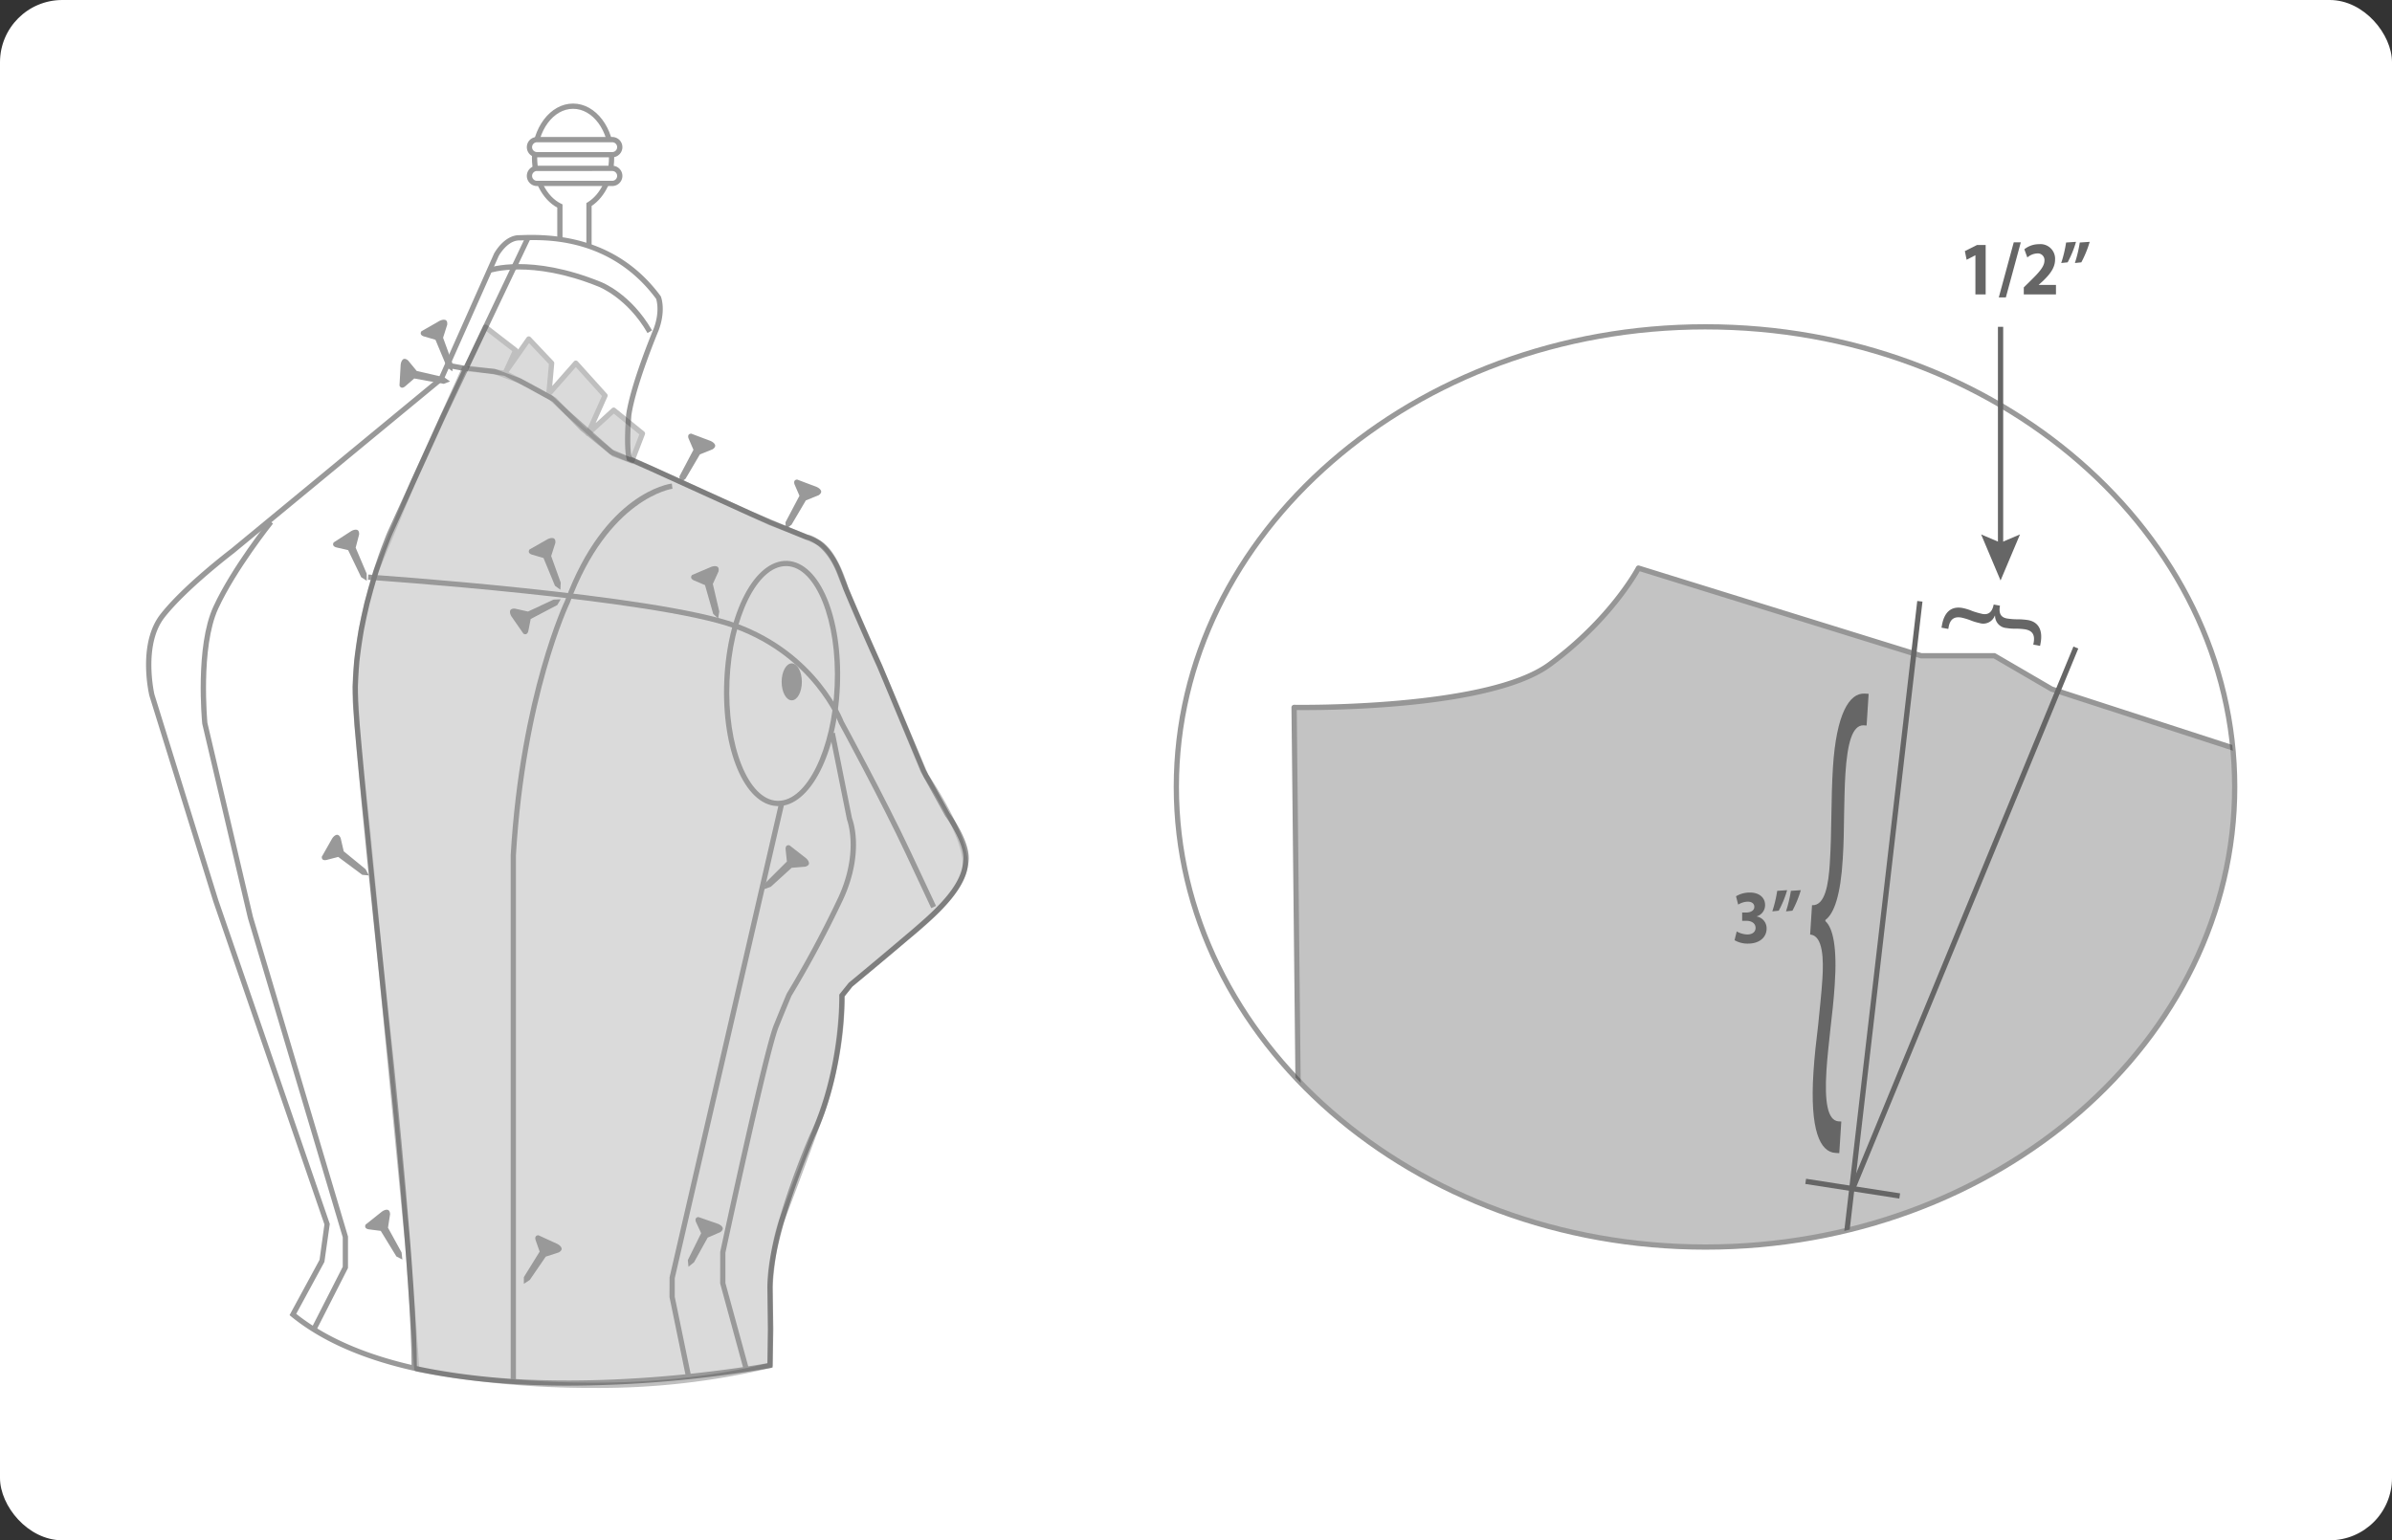 <svg xmlns="http://www.w3.org/2000/svg" xmlns:xlink="http://www.w3.org/1999/xlink" width="604" height="389.046" viewBox="0 0 604 389.046">
  <rect x="0" y="0" width="604" height="389.046" fill="#333333" stroke="none"/>
  <defs>
    <clipPath id="clip-path">
      <ellipse id="Elipse_4300" data-name="Elipse 4300" cx="133.619" cy="116.218" rx="133.619" ry="116.218" fill="none"/>
    </clipPath>
  </defs>
  <g id="Grupo_55307" data-name="Grupo 55307" transform="translate(-568.394 -8862.608)">
    <rect id="Rectángulo_9538" data-name="Rectángulo 9538" width="604" height="389.046" rx="15.73" transform="translate(568.394 8862.608)" fill="#fff"/>
    <g id="Grupo_55295" data-name="Grupo 55295" transform="translate(605.269 8888.768)">
      <g id="Grupo_55288" data-name="Grupo 55288" transform="translate(97.444)">
        <path id="Trazado_105994" data-name="Trazado 105994" d="M689.695,8895.855c0-7.184-4.353-13.008-9.723-13.008s-9.723,5.824-9.723,13.008c0,5.618,2.668,10.39,6.4,12.209V8920.5h7.347v-12.812C687.353,8905.643,689.695,8901.118,689.695,8895.855Z" transform="translate(-669.585 -8882.185)" fill="#fff"/>
        <path id="Trazado_105995" data-name="Trazado 105995" d="M684.816,8921.327h-8.672v-12.7c-3.842-2.1-6.4-7.1-6.4-12.612,0-7.538,4.658-13.67,10.386-13.67s10.386,6.132,10.386,13.67c0,5.149-2.228,9.889-5.7,12.2ZM677.469,8920h6.022v-12.523l.318-.191c3.272-1.993,5.386-6.415,5.386-11.27,0-6.808-4.066-12.345-9.061-12.345s-9.061,5.537-9.061,12.345c0,5.189,2.421,9.855,6.025,11.614l.371.182Z" transform="translate(-669.748 -8882.348)" fill="#999"/>
      </g>
      <g id="Grupo_55289" data-name="Grupo 55289" transform="translate(96.156 15.701)">
        <rect id="Rectángulo_9539" data-name="Rectángulo 9539" width="22.803" height="3.803" rx="1.435" transform="translate(0.663 0.663)" fill="#fff"/>
        <path id="Trazado_105996" data-name="Trazado 105996" d="M690.34,8899.324h-19a2.564,2.564,0,1,1,0-5.129h19a2.564,2.564,0,0,1,0,5.129Zm-19-3.8a1.238,1.238,0,1,0,0,2.477h19a1.238,1.238,0,1,0,0-2.477Z" transform="translate(-668.776 -8894.195)" fill="#999"/>
      </g>
      <g id="Grupo_55290" data-name="Grupo 55290" transform="translate(96.156 8.442)">
        <rect id="Rectángulo_9540" data-name="Rectángulo 9540" width="22.803" height="3.803" rx="1.435" transform="translate(0.663 0.663)" fill="#fff"/>
        <path id="Trazado_105997" data-name="Trazado 105997" d="M690.34,8893.847h-19a2.564,2.564,0,1,1,0-5.129h19a2.564,2.564,0,0,1,0,5.129Zm-19-3.8a1.239,1.239,0,1,0,0,2.478h19a1.239,1.239,0,1,0,0-2.478Z" transform="translate(-668.776 -8888.718)" fill="#999"/>
      </g>
      <g id="Grupo_55291" data-name="Grupo 55291" transform="translate(0 33.171)">
        <path id="Trazado_105998" data-name="Trazado 105998" d="M633.132,9179.906l7.375-13.6,1.267-9.217-28.118-81.7-16.134-51.975s-3-12.675,2.65-19.936,17.626-16.364,17.626-16.364l52.785-43.56,13.944-31.346s2.3-4.263,5.762-4.263,22.472-2.074,35.148,15.1c0,0,1.267,3.11-.576,8.065,0,0-5.762,13.714-6.914,21.551,0,0-.692,7.951.115,11.063l35.493,16.134,9.335,3.687s5.186.808,8.411,9.335,10.027,23.277,10.027,23.277l10.948,26.391,6.107,11.063s4.955,6.682,4.725,11.294-2.88,9.1-9.564,15.1-19.591,16.594-19.591,16.594l-2.189,2.736s.346,18.93-7.432,35.351c0,0-11.063,25.269-10.717,38.648l.172,10.27-.172,9.161S668.914,9209.063,633.132,9179.906Z" transform="translate(-596.053 -8907.223)" fill="#fff"/>
        <path id="Trazado_105999" data-name="Trazado 105999" d="M702.773,9198.042c-24.846,0-52.925-3.636-69.892-17.462l-.427-.348,7.578-13.974,1.231-8.944L613.2,9075.759l-16.14-51.99c-.136-.575-3.014-13.115,2.76-20.54,5.635-7.245,17.257-16.11,17.749-16.485l52.644-43.442,13.879-31.2c.125-.235,2.56-4.658,6.368-4.658.254,0,.595-.012,1.012-.026,15.115-.514,26.754,4.672,34.669,15.392l.079.145c.056.134,1.344,3.409-.567,8.549-.068.161-5.753,13.751-6.879,21.412,0,.04-.627,7.341.031,10.5l35.2,16,9.245,3.653c.726.146,5.7,1.43,8.847,9.738,3.182,8.408,9.941,23.089,10.008,23.236l10.958,26.413,6.075,11c.16.206,5.045,6.854,4.807,11.646-.249,4.978-3.175,9.632-9.784,15.557-6.4,5.737-18.641,15.815-19.559,16.569l-2,2.5c0,2.274-.217,20.032-7.5,35.4-.1.235-10.993,25.271-10.654,38.35l.172,10.275-.183,9.722-.526.1A307.325,307.325,0,0,1,702.773,9198.042ZM634.145,9179.9c33.9,26.979,111.8,13.756,118.983,12.465l.162-8.621-.172-10.245c-.347-13.368,10.318-37.889,10.773-38.928,7.627-16.1,7.38-34.883,7.376-35.07l0-.239,2.436-3.022c.13-.1,12.973-10.661,19.569-16.574,6.321-5.669,9.116-10.044,9.347-14.638.216-4.321-4.548-10.8-4.6-10.864l-6.156-11.138-10.98-26.457c-.058-.123-6.836-14.846-10.033-23.3-3.03-8.008-7.849-8.9-7.9-8.912l-.138-.039-9.334-3.687-35.812-16.278-.081-.3c-.826-3.185-.162-10.957-.133-11.287,1.156-7.869,6.726-21.186,6.963-21.748,1.564-4.207.753-7.026.6-7.494-11.512-15.521-28.065-14.957-33.5-14.778-.437.016-.794.027-1.059.027-3.027,0-5.158,3.876-5.179,3.917l-13.984,31.441-.121.1-52.785,43.56c-.139.108-12,9.153-17.526,16.26-5.382,6.923-2.556,19.255-2.528,19.378l16.122,51.928,28.164,81.835-1.364,9.6Z" transform="translate(-596.219 -8907.378)" fill="#999"/>
      </g>
      <path id="Trazado_106000" data-name="Trazado 106000" d="M635.9,9166.209l-1.179-.6,7.779-15.279v-7.464l-23.942-80.575-11.535-49.13c-.09-.877-1.822-19.511,2.81-29.585,4.589-9.982,13.935-21.685,14.029-21.8l1.034.827c-.093.115-9.338,11.693-13.859,21.525-4.481,9.749-2.726,28.626-2.708,28.818l11.508,49,23.988,80.722v7.976Z" transform="translate(-592.832 -8856.517)" fill="#999"/>
      <path id="Trazado_106001" data-name="Trazado 106001" d="M651.811,9193.532h-1.325c0-21.323-5.7-75.643-5.757-76.188-.074-.688-7.452-69.054-8.99-90.254-1.549-21.354,8.594-44.68,8.7-44.913l13.313-29.222,21.44-45.126,1.2.569-21.433,45.116-13.3,29.2c-.1.223-10.11,23.257-8.585,44.275,1.536,21.177,8.912,89.521,8.985,90.209C646.1,9117.751,651.811,9172.138,651.811,9193.532Z" transform="translate(-583.418 -8874.061)" fill="#999"/>
      <path id="Trazado_106002" data-name="Trazado 106002" d="M667.023,9181.646H665.7V9048.594c2.4-40.5,13.609-64.015,13.72-64.246,10.026-27.146,26.276-29.5,26.962-29.582l.167,1.314c-.16.021-16.161,2.4-25.911,28.784-.136.292-11.23,23.6-13.614,63.769Z" transform="translate(-573.621 -8858.795)" fill="#999"/>
      <path id="Trazado_106003" data-name="Trazado 106003" d="M700.129,9160.72l-4.17-20.251.017-4.989,27.657-119.861,1.292.3L697.284,9135.7v4.7l4.141,20.051Z" transform="translate(-563.779 -8839.003)" fill="#999"/>
      <path id="Trazado_106004" data-name="Trazado 106004" d="M711.511,9163l-5.9-21.638.015-7.967c.445-2.076,10.932-50.9,13.517-57.277,2.567-6.334,3.263-7.909,3.291-7.973a272.452,272.452,0,0,0,13.055-24.378c5.248-11.494,2.179-19.45,2.148-19.529l-4.356-21.727,1.3-.258,4.322,21.607c.1.225,3.293,8.408-2.207,20.457a271.215,271.215,0,0,1-13.088,24.439h0c.005,0-.729,1.671-3.235,7.856-2.5,6.164-12.975,54.852-13.435,56.988v7.67l5.854,21.379Z" transform="translate(-560.64 -8843.351)" fill="#999"/>
      <path id="Trazado_106005" data-name="Trazado 106005" d="M780.737,9056.371l-6.4-13.657c-6.313-13.48-16.817-32.788-16.923-32.979-.1-.255-6.359-16.72-26.322-24.01-20.19-7.373-91.863-12.245-92.584-12.292l.089-1.322c.724.048,72.584,4.933,92.95,12.369,20.564,7.509,27.009,24.539,27.072,24.711.065.1,10.587,19.445,16.919,32.962l6.4,13.654Z" transform="translate(-582.463 -8853.153)" fill="#999"/>
      <path id="Trazado_106006" data-name="Trazado 106006" d="M655.2,8935.605l-2.922-7-2.927-.848s-1.26-.332-.624-1.295l4.634-2.65s2.1-1.059,1.892.984l-1.047,3.3,2.438,6.7-.076,1.795Z" transform="translate(-579.2 -8868.95)" fill="#999"/>
      <path id="Trazado_106007" data-name="Trazado 106007" d="M655.7,8937.313l-7.46-1.355-2.306,1.994s-.963.876-1.425-.181l.3-5.331s.254-2.342,1.855-1.053l2.2,2.674,6.947,1.6,1.464,1.04Z" transform="translate(-580.512 -8866.522)" fill="#999"/>
      <path id="Trazado_106008" data-name="Trazado 106008" d="M638.953,8975.563l-3.288-6.831-2.969-.691s-1.276-.266-.692-1.26l4.489-2.895s2.044-1.168,1.941.884l-.871,3.351,2.788,6.562.02,1.795Z" transform="translate(-584.63 -8855.935)" fill="#999"/>
      <path id="Trazado_106009" data-name="Trazado 106009" d="M639.935,9031.828l-6.084-4.524-2.95.767s-1.254.359-1.2-.794l2.632-4.646s1.267-1.983,2.13-.12l.783,3.372,5.516,4.515.852,1.582Z" transform="translate(-585.328 -8837.021)" fill="#999"/>
      <path id="Trazado_106010" data-name="Trazado 106010" d="M645.865,9104.984l-3.956-6.467-3.023-.39s-1.3-.138-.815-1.185l4.176-3.328s1.916-1.369,2.021.683l-.531,3.42,3.432,6.25.2,1.785Z" transform="translate(-582.641 -8813.78)" fill="#999"/>
      <path id="Trazado_106011" data-name="Trazado 106011" d="M668.212,9108.617l3.989-6.447-1.014-2.874s-.464-1.219.689-1.262l4.853,2.227s2.086,1.094.3,2.111l-3.292,1.069-4.03,5.88-1.5.983Z" transform="translate(-572.806 -8812.197)" fill="#999"/>
      <path id="Trazado_106012" data-name="Trazado 106012" d="M675.759,8977.211l-2.893-7.008-2.925-.859s-1.259-.338-.619-1.295l4.646-2.633s2.107-1.051,1.888.99L674.8,8969.7l2.409,6.711-.082,1.795Z" transform="translate(-572.501 -8855.419)" fill="#999"/>
      <path id="Trazado_106013" data-name="Trazado 106013" d="M677.509,8978.278,670.8,8981.8l-.589,2.991s-.22,1.283-1.234.734l-3.048-4.384s-1.24-2,.814-1.973l3.378.755,6.459-3.018,1.794-.082Z" transform="translate(-573.668 -8851.617)" fill="#999"/>
      <path id="Trazado_106014" data-name="Trazado 106014" d="M697.854,8956.05l3.538-6.706-1.209-2.8s-.546-1.182.6-1.3l4.994,1.889s2.156.947.445,2.086l-3.211,1.29-3.618,6.144-1.433,1.085Z" transform="translate(-563.162 -8861.892)" fill="#999"/>
      <path id="Trazado_106015" data-name="Trazado 106015" d="M718.051,8964.813l3.538-6.707-1.21-2.8s-.545-1.184.6-1.306l4.995,1.89s2.155.948.445,2.087l-3.212,1.29-3.617,6.144-1.433,1.084Z" transform="translate(-556.593 -8859.044)" fill="#999"/>
      <path id="Trazado_106016" data-name="Trazado 106016" d="M705.663,8982.588l-2.077-7.291-2.808-1.188s-1.211-.478-.466-1.357l4.915-2.086s2.213-.8,1.764,1.2l-1.43,3.153,1.63,6.94-.286,1.772Z" transform="translate(-562.442 -8853.676)" fill="#999"/>
      <path id="Trazado_106017" data-name="Trazado 106017" d="M714.377,9033.17l5.366-5.356-.326-3.031s-.171-1.292.961-1.068l4.21,3.282s1.779,1.544-.192,2.126l-3.45.281-5.274,4.8-1.69.61Z" transform="translate(-557.917 -8836.378)" fill="#999"/>
      <path id="Trazado_106018" data-name="Trazado 106018" d="M699.454,9105.444l3.36-6.8-1.283-2.763s-.576-1.169.566-1.32l5.043,1.755s2.18.889.5,2.073l-3.177,1.376L701.011,9106l-1.4,1.123Z" transform="translate(-562.642 -8813.328)" fill="#999"/>
      <ellipse id="Elipse_4298" data-name="Elipse 4298" cx="2.55" cy="4.669" rx="2.55" ry="4.669" transform="translate(160.499 141.395)" fill="#999"/>
      <path id="Trazado_106019" data-name="Trazado 106019" d="M720.028,9031.444c-.1,0-.2,0-.306-.006-8.19-.343-14.04-14.21-13.317-31.572s7.72-30.639,15.891-30.361c8.189.342,14.038,14.21,13.317,31.573C734.9,9018.225,728.086,9031.444,720.028,9031.444Zm1.961-60.618c-7.22,0-13.589,12.936-14.26,29.094h0c-.68,16.345,4.725,29.89,12.046,30.193.085,0,.168,0,.252,0,7.22,0,13.59-12.937,14.26-29.094.68-16.345-4.725-29.89-12.046-30.194C722.157,8970.827,722.073,8970.826,721.99,8970.826Z" transform="translate(-560.401 -8854.001)" fill="#999"/>
      <g id="Grupo_55292" data-name="Grupo 55292" transform="translate(80.168 55.813)" opacity="0.36">
        <path id="Trazado_106020" data-name="Trazado 106020" d="M699.082,8958.72l2.651-6.884-7.26-5.909L688,8951.836l4.287-9.6-7.375-8.181-6.8,7.721.691-7.721-5.779-6.108-5.745,8.18,2.42-5.3-7.6-5.869-4.886,10.283,9.834,1.363,5.975,3.095,6.451,3.571,7.049,7.261,7.951,6.455Z" transform="translate(-656.549 -8924.301)" fill="#999"/>
        <path id="Trazado_106021" data-name="Trazado 106021" d="M699.245,8959.544a.627.627,0,0,1-.232-.042l-4.611-1.728a.692.692,0,0,1-.185-.106l-6.184-5.019a.653.653,0,0,1-.262-.115.66.66,0,0,1-.223-.279l-1.283-1.039-7.037-7.244-6.365-3.524-5.858-3.033-9.722-1.348a.662.662,0,0,1-.508-.941l4.886-10.284a.661.661,0,0,1,.444-.36.675.675,0,0,1,.559.121l7.6,5.869a.648.648,0,0,1,.227.325l2.151-3.062a.664.664,0,0,1,.494-.28.645.645,0,0,1,.53.205l5.778,6.108a.659.659,0,0,1,.179.514l-.512,5.706,5.463-6.2a.66.66,0,0,1,.493-.226h0a.66.66,0,0,1,.492.219l7.375,8.183a.663.663,0,0,1,.113.714l-2.99,6.693,4.128-3.765a.664.664,0,0,1,.864-.025l7.261,5.906a.666.666,0,0,1,.2.753l-2.651,6.885A.663.663,0,0,1,699.245,8959.544Zm-4.275-2.972,3.894,1.459,2.242-5.822-6.446-5.243-5.428,4.953Zm-16.1-14.312,1.083.6a.721.721,0,0,1,.154.117l7.049,7.26.779.631,3.728-8.343-6.589-7.309Zm-10.765-5.769,5.38,2.786,4.151,2.3.636-7.119-5.015-5.3Zm-9.747-1.615,8.462,1.175.013-.034,2.2-4.819-6.531-5.045Z" transform="translate(-656.712 -8924.464)" fill="#4d4d4d"/>
      </g>
      <g id="Grupo_55293" data-name="Grupo 55293" transform="translate(75.613 65.453)">
        <line id="Línea_201" data-name="Línea 201" x2="4.467" y2="0.829" transform="translate(0.662 0.665)" fill="#fff"/>
        <path id="Trazado_106022" data-name="Trazado 106022" d="M658.4,8933.895a.75.75,0,0,1-.122-.012l-4.466-.828a.662.662,0,0,1,.241-1.3l4.466.828a.662.662,0,0,1-.119,1.313Z" transform="translate(-653.274 -8931.738)" fill="#999"/>
      </g>
      <path id="Trazado_106023" data-name="Trazado 106023" d="M701.661,8930.348c-5.106-8.883-12.264-11.668-12.334-11.7-17.166-6.955-27.447-3.488-27.549-3.453l-.444-1.248c.436-.156,10.81-3.689,28.474,3.467.3.111,7.645,2.951,13,12.27Z" transform="translate(-575.04 -8872.396)" fill="#999"/>
      <g id="Grupo_55294" data-name="Grupo 55294" transform="translate(52.159 66.287)" opacity="0.36">
        <path id="Trazado_106024" data-name="Trazado 106024" d="M639.348,9050.61l10.044,104.1,2.229,30.818s45.635,9.94,89.2-.907v-19.432s.474-10.939,3.089-17.6,9.432-25.259,9.432-25.259,5.974-14.85,5.628-31.141l2.189-2.735,14.208-11.9s13.785-10.549,14.684-17.771-9.9-23.165-9.9-23.165l-10.178-24.133-10.019-23.081s-2.708-9.763-7.129-11.718-16.976-7.2-16.976-7.2l-25.107-11.413-10.006-4.151-11.2-9.932-4-3.729-7.921-4.306-6.466-2.4-7.519-.7-12.938,28.67-9.358,22.45L639,8992.3l-1.332,6.142-1.186,8.158-.4,6.683.452,9.353,1.178,12.859,1.124,10.371Z" transform="translate(-635.415 -8932.205)" fill="#999"/>
        <path id="Trazado_106025" data-name="Trazado 106025" d="M696.281,9190.485a235.37,235.37,0,0,1-44.638-4.144.666.666,0,0,1-.521-.6l-2.228-30.817L638.853,9050.84l-1.643-15.114-1.18-12.869-.453-9.381.4-6.757,1.191-8.214,1.341-6.187,2.35-8.35,9.383-22.523,12.948-28.69a.711.711,0,0,1,.665-.387l7.519.694a.676.676,0,0,1,.168.041l6.466,2.4,8.006,4.344a.6.6,0,0,1,.137.1l4,3.731,11.1,9.845,9.9,4.109,25.128,11.422c.107.044,12.592,5.268,16.97,7.2,4.654,2.057,7.386,11.735,7.5,12.146l9.988,22.993,10.181,24.14c.384.545,10.864,16.122,9.946,23.506-.922,7.411-14.367,17.776-14.94,18.215l-14.183,11.881-1.949,2.454c.282,16.147-5.62,31.014-5.68,31.162-.061.167-6.842,18.665-9.429,25.254-2.544,6.479-3.04,17.277-3.044,17.387v19.4a.666.666,0,0,1-.5.645A187.736,187.736,0,0,1,696.281,9190.485Zm-43.872-5.338c4.995,1,47.53,9.023,87.907-.879v-18.912c.021-.481.509-11.155,3.134-17.841,2.583-6.576,9.36-25.061,9.428-25.245.066-.167,5.927-14.938,5.587-30.9a.664.664,0,0,1,.146-.429l2.189-2.737,14.3-11.993c.159-.121,13.6-10.48,14.452-17.343.857-6.894-9.684-22.556-9.79-22.715l-10.24-24.246-10.015-23.074c-.057-.181-2.7-9.569-6.791-11.375-4.363-1.925-16.839-7.145-16.963-7.2l-25.125-11.421-9.984-4.144a.67.67,0,0,1-.187-.117l-11.2-9.93-3.947-3.685-7.846-4.265-6.3-2.327-6.963-.646-12.744,28.243-9.35,22.431-2.315,8.238-1.323,6.1-1.177,8.113-.4,6.627.452,9.28,1.177,12.831,1.642,15.106v.009l10.044,104.1Z" transform="translate(-635.577 -8932.367)" fill="#4d4d4d"/>
      </g>
    </g>
    <g id="Grupo_55306" data-name="Grupo 55306" transform="translate(864.769 8923.686)">
      <g id="Grupo_55296" data-name="Grupo 55296" transform="translate(0 20.808)">
        <ellipse id="Elipse_4299" data-name="Elipse 4299" cx="133.619" cy="116.218" rx="133.619" ry="116.218" transform="translate(0.663 0.661)" fill="#fff"/>
        <path id="Trazado_106026" data-name="Trazado 106026" d="M926.314,9158.158c-74.043,0-134.282-52.432-134.282-116.881S852.271,8924.4,926.314,8924.4,1060.6,8976.83,1060.6,9041.277,1000.357,9158.158,926.314,9158.158Zm0-232.435c-73.313,0-132.957,51.836-132.957,115.554S853,9156.833,926.314,9156.833s132.957-51.838,132.957-115.556S999.627,8925.724,926.314,8925.724Z" transform="translate(-792.032 -8924.398)" fill="#999"/>
      </g>
      <g id="Grupo_55299" data-name="Grupo 55299" transform="translate(0.663 21.469)">
        <g id="Grupo_55298" data-name="Grupo 55298" clip-path="url(#clip-path)">
          <g id="Grupo_55297" data-name="Grupo 55297" transform="translate(29.068 60.278)" opacity="0.59">
            <path id="Trazado_106027" data-name="Trazado 106027" d="M816.349,9137.57c0-2.061-1.382-131.5-1.382-131.5s48.573.861,64.476-10.812,22.471-24.377,22.471-24.377l71.391,22.145H991.8l14.44,8.412,58.161,18.883v134.586Z" transform="translate(-814.303 -8970.219)" fill="#999"/>
            <path id="Trazado_106028" data-name="Trazado 106028" d="M1064.564,9155.734h-.046l-248.052-17.339a.664.664,0,0,1-.616-.661c0-2.033-1.369-130.2-1.384-131.492a.664.664,0,0,1,.2-.478.712.712,0,0,1,.478-.192c.48.016,48.531.725,64.073-10.685,15.579-11.435,22.211-24.021,22.275-24.145a.653.653,0,0,1,.786-.329l71.294,22.114h18.394a.66.66,0,0,1,.334.092l14.379,8.374,58.092,18.86a.664.664,0,0,1,.459.632v134.586a.662.662,0,0,1-.663.663Zm-247.393-18.619,246.73,17.244V9020.966l-57.7-18.735a.54.54,0,0,1-.128-.058l-14.286-8.32H973.468a.75.75,0,0,1-.2-.028L902.4,8971.84c-1.4,2.458-8.3,13.767-22.4,24.115-15.06,11.054-58.025,11.022-64.2,10.951C815.9,9016.691,817.089,9127.646,817.171,9137.115Z" transform="translate(-814.466 -8970.381)" fill="#4d4d4d"/>
          </g>
          <rect id="Rectángulo_9541" data-name="Rectángulo 9541" width="180.965" height="1.326" transform="matrix(0.115, -0.993, 0.993, 0.115, 166.275, 248.95)" fill="#666"/>
          <rect id="Rectángulo_9542" data-name="Rectángulo 9542" width="1.326" height="24.024" transform="translate(158.813 216.497) rotate(-81.168)" fill="#666"/>
          <rect id="Rectángulo_9543" data-name="Rectángulo 9543" width="147.836" height="1.324" transform="translate(170.174 217.435) rotate(-67.595)" fill="#666"/>
        </g>
      </g>
      <g id="Grupo_55300" data-name="Grupo 55300" transform="translate(193.864 91.613)">
        <path id="Trazado_106029" data-name="Trazado 106029" d="M953.088,8978.12c-.453,2.463.7,3.031,1.792,3.235a16.955,16.955,0,0,0,2.672.205,17.106,17.106,0,0,1,2.64.2c2.871.532,3.7,2.87,3.153,5.819l-.13.693-1.716-.316.11-.589c.347-2.054-.485-2.961-2.171-3.273a17.1,17.1,0,0,0-2.261-.166,13.164,13.164,0,0,1-2.421-.16,3.1,3.1,0,0,1-2.908-3.119l-.064-.01a3.115,3.115,0,0,1-3.862,1.867,13.65,13.65,0,0,1-2.35-.72,16.538,16.538,0,0,0-2.2-.659c-1.745-.323-2.836.336-3.224,2.273l-.109.589-1.719-.316.135-.729c.526-2.844,2.052-4.822,5.2-4.238a13.152,13.152,0,0,1,2.5.783,21.749,21.749,0,0,0,2.482.71c1,.185,2.405.085,2.859-2.376Z" transform="translate(-938.317 -8977.825)" fill="#666"/>
      </g>
      <g id="Grupo_55301" data-name="Grupo 55301" transform="translate(160.702 114.103)">
        <path id="Trazado_106030" data-name="Trazado 106030" d="M913.766,9048.252c3.336.214,4.167-5.427,4.491-10.513.26-4.073.333-8.155.4-12.238s.144-8.165.394-12.09c.855-13.376,4.082-18.86,8.073-18.606l.94.06-.512,8-.8-.051c-2.78-.03-4.054,4.411-4.556,12.262-.212,3.345-.246,6.846-.329,10.345-.045,3.646-.078,7.146-.33,11.071-.547,9.309-2.207,13.873-4.384,15.485l-.019.292c1.964,1.73,3.01,6.76,2.37,16.063-.25,3.925-.672,7.548-1.089,11.17-.366,3.48-.776,6.956-1,10.445-.521,8.144.329,12.575,2.949,12.891l.8.051-.512,7.994-.986-.062c-3.851-.245-6.475-5.668-5.538-20.352.252-3.925.7-7.985,1.185-11.895.4-4.062.84-7.976,1.08-11.757.3-4.652.228-10.933-3.1-11.145Z" transform="translate(-913.294 -8994.796)" fill="#666"/>
      </g>
      <g id="Grupo_55303" data-name="Grupo 55303" transform="translate(203.876 21.469)">
        <rect id="Rectángulo_9544" data-name="Rectángulo 9544" width="1.325" height="56.161" transform="translate(4.246)" fill="#666"/>
        <g id="Grupo_55302" data-name="Grupo 55302" transform="translate(0 52.439)">
          <path id="Trazado_106031" data-name="Trazado 106031" d="M945.872,8964.466l4.907,2.086,4.908-2.086L950.78,8976.1Z" transform="translate(-945.872 -8964.466)" fill="#666"/>
        </g>
      </g>
      <g id="Grupo_55304" data-name="Grupo 55304" transform="translate(199.773)">
        <path id="Trazado_106032" data-name="Trazado 106032" d="M945.439,8911.9H945.4l-2.185,1.132-.441-2.188,3.051-1.535h2.2v12.474h-2.592Z" transform="translate(-942.776 -8908.498)" fill="#666"/>
        <path id="Trazado_106033" data-name="Trazado 106033" d="M949.24,8922.71l3.774-13.912h1.78l-3.773,13.912Z" transform="translate(-940.674 -8908.665)" fill="#666"/>
        <path id="Trazado_106034" data-name="Trazado 106034" d="M954,8921.83v-1.766l1.463-1.438c2.521-2.455,3.737-3.858,3.756-5.316a1.682,1.682,0,0,0-1.869-1.823,4.071,4.071,0,0,0-2.452,1.018l-.758-2.071a5.942,5.942,0,0,1,3.737-1.287,3.691,3.691,0,0,1,4.022,3.914c0,2.093-1.377,3.762-3.051,5.374l-1.059.959v.039h4.338v2.4Z" transform="translate(-939.125 -8908.551)" fill="#666"/>
        <path id="Trazado_106035" data-name="Trazado 106035" d="M964.869,8908.7a26,26,0,0,1-2.115,5.182l-1.624.173a31.435,31.435,0,0,0,1.235-5.183Zm3.456,0a27.078,27.078,0,0,1-2.115,5.182l-1.624.173a33.415,33.415,0,0,0,1.235-5.183Z" transform="translate(-936.806 -8908.697)" fill="#666"/>
      </g>
      <g id="Grupo_55305" data-name="Grupo 55305" transform="translate(141.614 163.761)">
        <path id="Trazado_106036" data-name="Trazado 106036" d="M899.437,9042.542a5.712,5.712,0,0,0,2.662.768c1.394,0,2.1-.729,2.1-1.649,0-1.247-1.128-1.8-2.291-1.8h-1.095v-2.091h1.042c.9,0,2.027-.384,2.027-1.439,0-.75-.547-1.306-1.694-1.306a4.791,4.791,0,0,0-2.38.747l-.546-2.111a6.693,6.693,0,0,1,3.544-.939c2.433,0,3.792,1.4,3.792,3.109a2.941,2.941,0,0,1-2.1,2.9v.038a3.026,3.026,0,0,1,2.486,3.051c0,2.19-1.782,3.8-4.692,3.8a6.541,6.541,0,0,1-3.4-.863Z" transform="translate(-898.891 -9032.12)" fill="#666"/>
        <path id="Trazado_106037" data-name="Trazado 106037" d="M909.826,9032.267a25.92,25.92,0,0,1-2.118,5.183l-1.621.172a31.533,31.533,0,0,0,1.234-5.181Zm3.455,0a26.969,26.969,0,0,1-2.115,5.183l-1.622.172a33.669,33.669,0,0,0,1.234-5.181Z" transform="translate(-896.551 -9032.267)" fill="#666"/>
      </g>
    </g>
  </g>
</svg>
